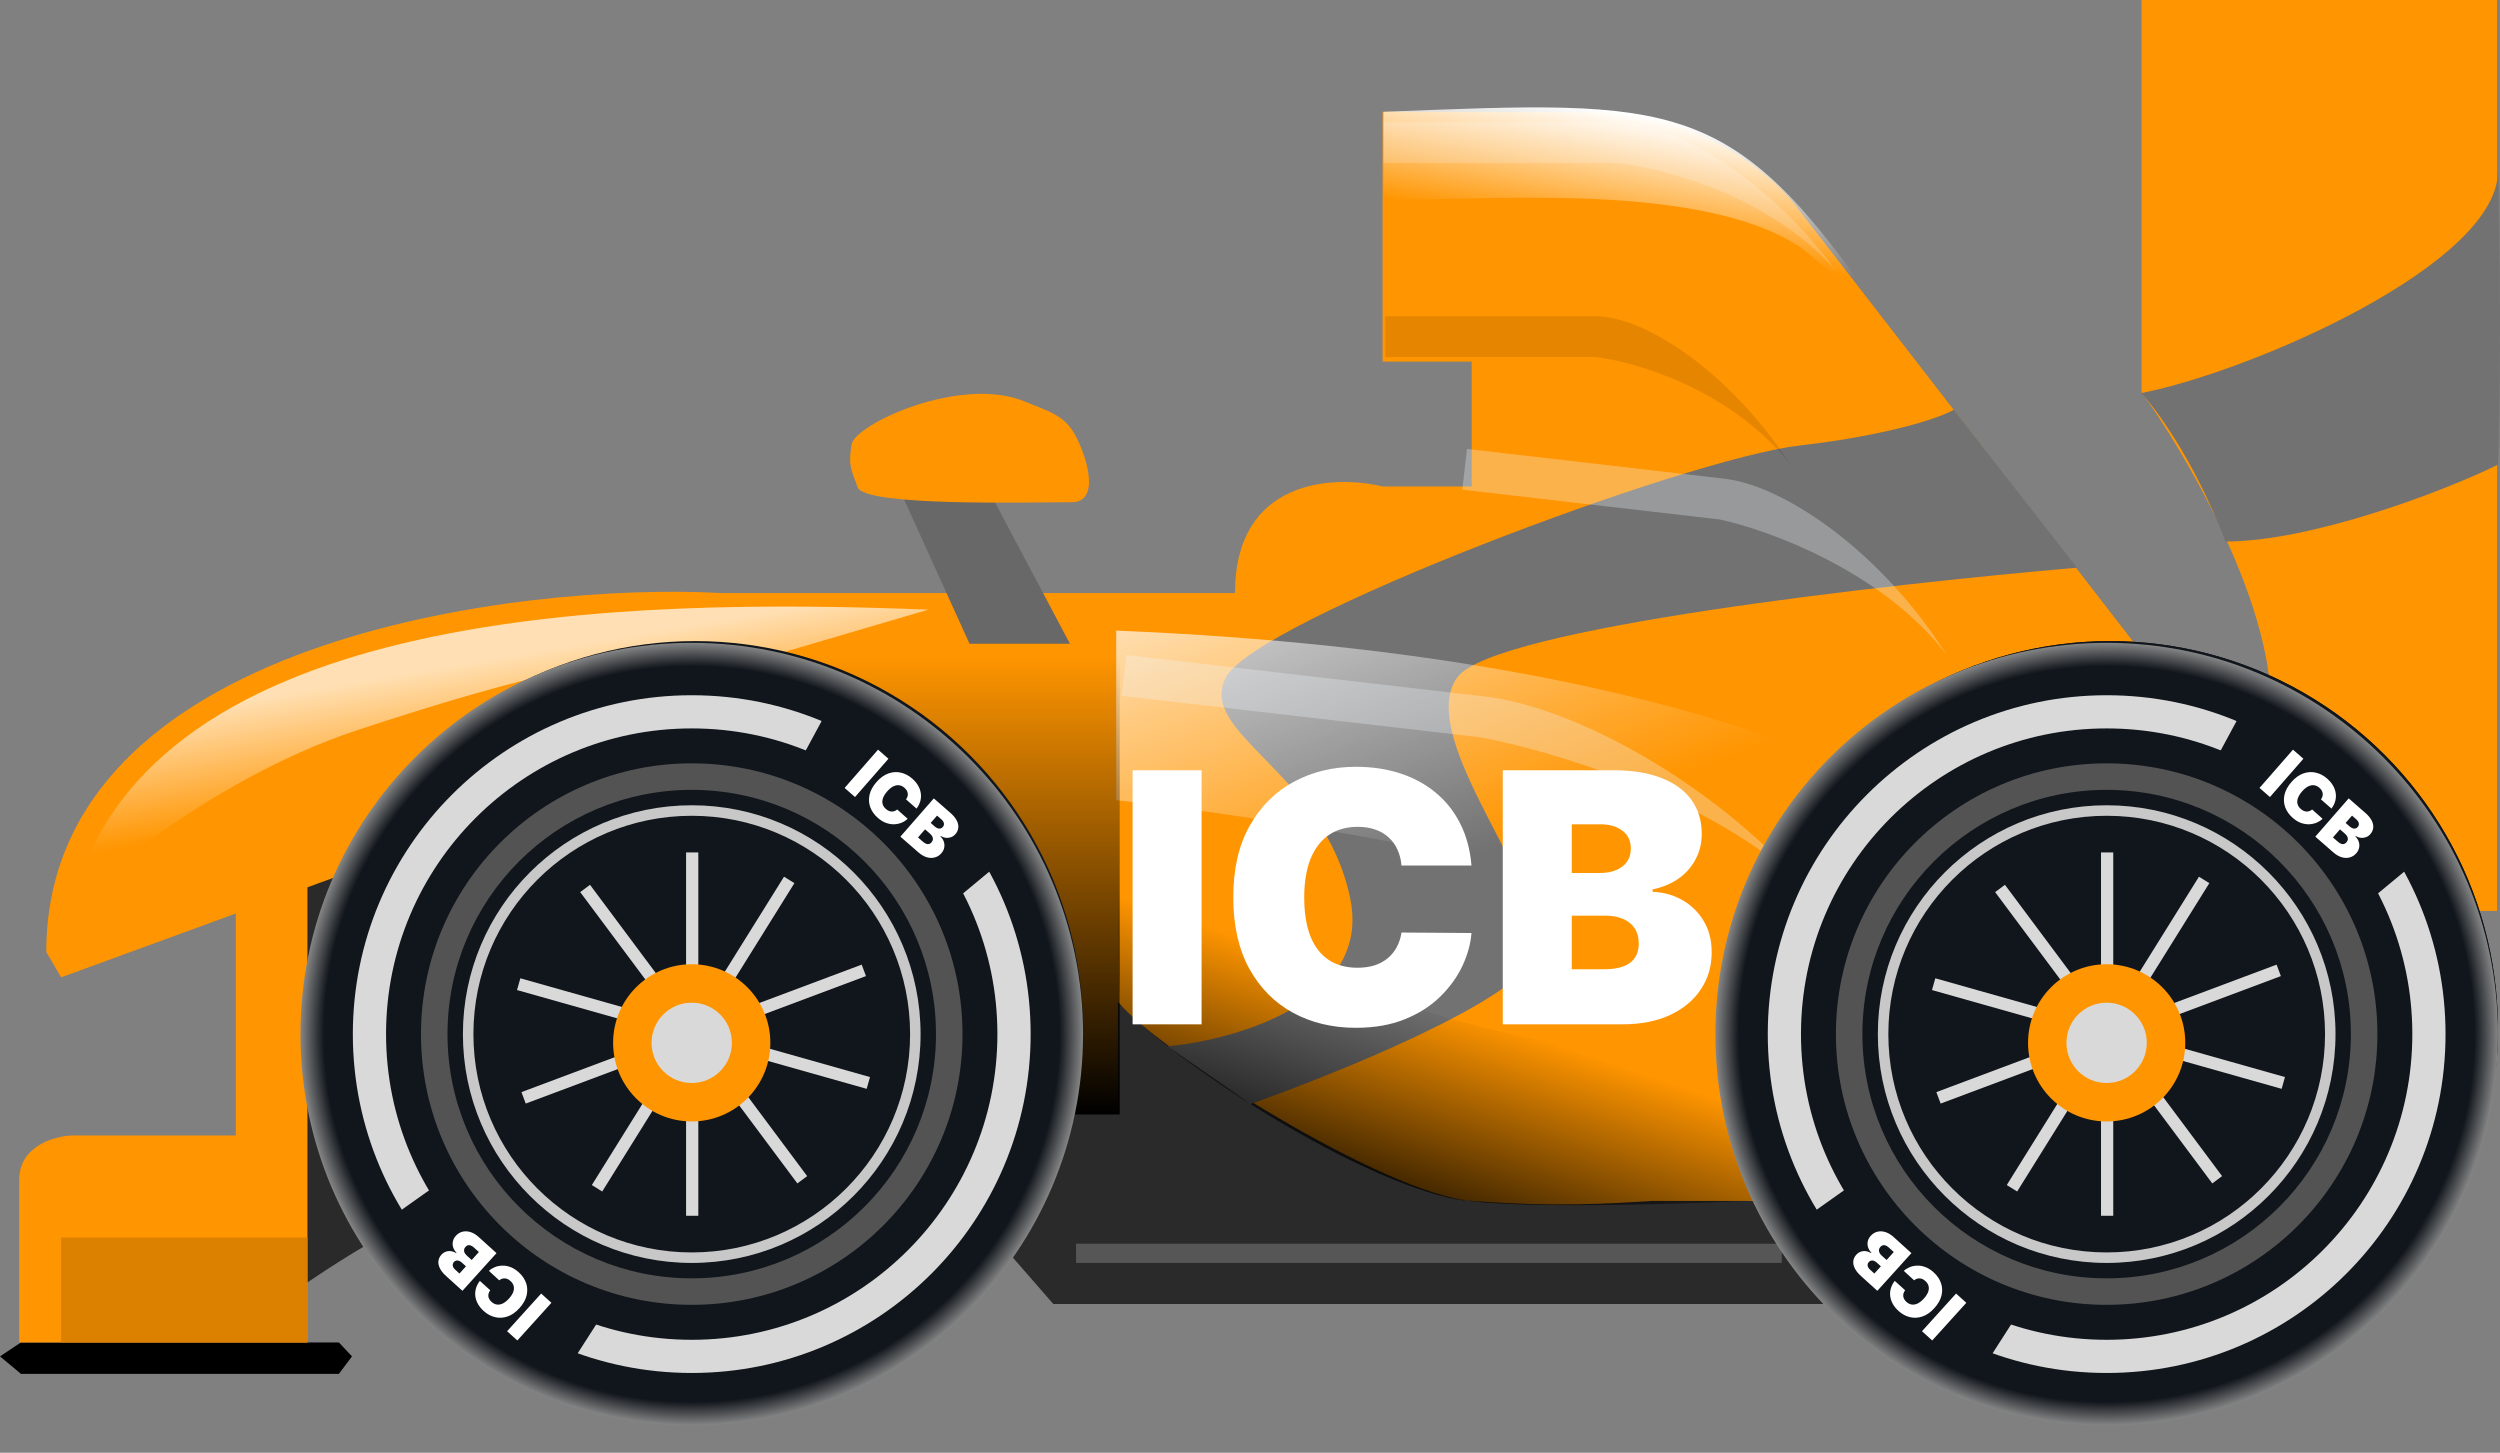 <svg width="74" height="43" viewBox="0 0 74 43" fill="none" xmlns="http://www.w3.org/2000/svg">
<rect x="0" y="0" width="74" height="43" fill="#808080" stroke="none"/>
<g clip-path="url(#clip0_1640_390)">
<path d="M0.62 39.736L0 40.149L0.62 40.666H10.031L10.419 40.149L10.031 39.736H0.62Z" fill="black"/>
<path d="M14.322 35.392C13.06 35.392 10.125 37.236 8.815 38.159C9.091 35.47 8.815 29.539 8.815 26.809C8.815 24.079 17.398 23.009 21.276 22.88H66.467V38.598H31.178L28.722 35.78C24.448 35.651 15.584 35.392 14.322 35.392Z" fill="#2B2A2A"/>
<path d="M6.98 33.609V26.163H9.1V39.736H0.568V34.927C0.568 33.914 1.62 33.626 2.145 33.609H6.98Z" fill="#FF9500"/>
<path d="M40.925 10.703V3.309H47.026C50.397 3.309 52.602 5.274 53.282 6.256L64.89 21.251C65.666 22.431 67.217 24.007 67.217 20.863C67.217 17.719 64.666 13.383 63.391 11.608V0H73.913V26.964H66.622V35.547H48.913C47.629 35.625 46.085 35.734 43.562 35.547C41.038 35.361 34.324 31.152 33.091 29.653V32.91H30.532V28.179L11.711 25.31L1.81 28.929L1.37 28.179C1.37 18.893 15.425 17.227 21.354 17.554H36.556C36.556 14.183 39.468 14.047 40.925 14.4H43.562V10.703H40.925Z" fill="#FF9500"/>
<path d="M39.968 26.602C40.588 29.622 36.641 30.773 34.565 30.971L37.02 32.678C39.64 31.747 44.89 29.627 45.448 28.283C46.147 26.602 41.777 21.845 43.148 20.036C44.244 18.588 55.876 17.287 61.477 16.804L57.832 12.125C57.539 12.323 55.991 12.874 53.282 13.185C49.895 13.572 37.201 18.355 36.297 20.036C35.392 21.716 39.192 22.828 39.968 26.602Z" fill="#727272"/>
<path d="M73.939 5.067C73.939 7.817 66.683 10.979 63.391 11.634C63.761 12.056 64.916 13.521 65.873 16.029C68.416 16.029 72.336 14.546 73.939 13.754C74.076 10.16 73.939 4.395 73.939 5.067Z" fill="#727272"/>
<path d="M40.951 4.827V3.619H47.884C49.58 3.619 52.377 5.316 54.343 8.014C52.39 5.794 49.224 4.964 47.884 4.827H40.951Z" fill="#F1F3F7" fill-opacity="0.2"/>
<path d="M41.003 10.567V9.359H47.213C48.732 9.359 51.237 11.055 52.999 13.754C51.249 11.533 48.413 10.704 47.213 10.567H41.003Z" fill="black" fill-opacity="0.1"/>
<path d="M33.04 18.666C51.213 19.409 58.675 24.18 60.134 26.473L46.757 26.473C44.267 25.209 36.575 24.087 33.04 23.685L33.04 18.666Z" fill="url(#paint0_linear_1640_390)"/>
<path d="M40.95 3.309C49.662 2.973 51.291 2.792 55.764 9.41L53.359 7.368C50.205 5.171 42.771 6.074 40.95 5.869L40.95 3.309Z" fill="url(#paint1_linear_1640_390)"/>
<path d="M27.482 18.045C18.77 17.709 4.422 17.864 2.146 26.706C2.146 26.706 5.947 23.142 10.575 21.613C15.202 20.084 19.856 18.821 22.906 19.39L27.482 18.045Z" fill="url(#paint2_linear_1640_390)"/>
<path d="M33.201 20.596L33.341 19.389L43.944 20.615C46.537 20.915 50.618 23.105 53.314 26.149C50.584 23.585 45.837 22.196 43.805 21.822L33.201 20.596Z" fill="#F1F3F7" fill-opacity="0.3"/>
<path d="M43.283 14.495L43.423 13.288L51.033 14.168C52.894 14.383 55.769 16.433 57.615 19.379C55.728 16.913 52.348 15.682 50.894 15.375L43.283 14.495Z" fill="#F1F3F7" fill-opacity="0.3"/>
<path d="M33.143 29.731L33.04 24.405C38.107 30.051 47.026 31.359 50.852 31.308L53.929 35.444C53.929 35.444 44.958 35.961 42.838 35.444C39.747 34.69 34.85 31.489 33.143 29.731Z" fill="url(#paint3_linear_1640_390)"/>
<circle cx="62.46" cy="30.455" r="11.479" fill="#11161C"/>
<path d="M31.67 19.054H28.697L26.551 14.322H29.162L31.67 19.054Z" fill="#696868"/>
<path d="M25.387 14.426C25.173 13.854 25.114 13.763 25.206 13.159C25.299 12.555 28.458 11.091 30.351 11.892C30.988 12.162 31.494 12.267 31.825 12.875C32.156 13.482 32.599 14.865 31.721 14.865C30.506 14.865 25.602 14.998 25.387 14.426Z" fill="#FF9500"/>
<rect x="31.851" y="36.814" width="20.889" height="0.569" fill="#565656"/>
<path d="M33.143 32.988V19.416H22.155L31.488 32.988H33.143Z" fill="url(#paint4_linear_1640_390)"/>
<path d="M35.567 22.799V30.32H33.525V22.799H35.567ZM43.556 25.62H41.484C41.47 25.448 41.431 25.293 41.367 25.153C41.306 25.014 41.22 24.894 41.11 24.793C41.002 24.691 40.871 24.612 40.717 24.558C40.563 24.502 40.388 24.474 40.192 24.474C39.849 24.474 39.559 24.557 39.321 24.724C39.086 24.89 38.908 25.129 38.785 25.44C38.665 25.751 38.605 26.124 38.605 26.56C38.605 27.02 38.667 27.405 38.789 27.716C38.914 28.025 39.094 28.258 39.329 28.414C39.564 28.568 39.847 28.645 40.177 28.645C40.366 28.645 40.535 28.622 40.684 28.576C40.833 28.527 40.963 28.457 41.073 28.366C41.183 28.276 41.273 28.167 41.341 28.04C41.412 27.91 41.46 27.764 41.484 27.603L43.556 27.617C43.531 27.936 43.442 28.26 43.288 28.59C43.133 28.919 42.914 29.222 42.63 29.501C42.349 29.778 42 30.001 41.584 30.169C41.167 30.338 40.684 30.423 40.133 30.423C39.443 30.423 38.823 30.275 38.275 29.979C37.729 29.682 37.297 29.247 36.978 28.671C36.663 28.096 36.505 27.392 36.505 26.56C36.505 25.722 36.666 25.017 36.99 24.445C37.313 23.869 37.748 23.435 38.297 23.141C38.845 22.845 39.457 22.697 40.133 22.697C40.608 22.697 41.045 22.761 41.444 22.891C41.843 23.021 42.193 23.211 42.494 23.46C42.795 23.708 43.038 24.012 43.221 24.375C43.405 24.737 43.516 25.152 43.556 25.62ZM44.482 30.32V22.799H47.743C48.316 22.799 48.797 22.876 49.186 23.031C49.578 23.185 49.873 23.403 50.071 23.684C50.272 23.966 50.372 24.298 50.372 24.68C50.372 24.956 50.311 25.208 50.189 25.436C50.069 25.664 49.9 25.855 49.682 26.009C49.464 26.161 49.209 26.266 48.918 26.325V26.398C49.241 26.41 49.535 26.492 49.799 26.644C50.064 26.794 50.274 27 50.431 27.265C50.588 27.527 50.666 27.835 50.666 28.19C50.666 28.602 50.558 28.968 50.343 29.288C50.13 29.609 49.826 29.861 49.432 30.045C49.038 30.228 48.568 30.32 48.022 30.32H44.482ZM46.524 28.69H47.478C47.821 28.69 48.078 28.626 48.25 28.499C48.421 28.369 48.507 28.178 48.507 27.926C48.507 27.75 48.466 27.6 48.386 27.478C48.305 27.355 48.19 27.262 48.04 27.199C47.893 27.135 47.716 27.103 47.508 27.103H46.524V28.69ZM46.524 25.84H47.361C47.54 25.84 47.698 25.812 47.835 25.756C47.972 25.699 48.078 25.618 48.154 25.513C48.233 25.405 48.272 25.274 48.272 25.12C48.272 24.888 48.188 24.71 48.022 24.588C47.855 24.463 47.645 24.4 47.39 24.4H46.524V25.84Z" fill="white"/>
<rect x="1.81" y="36.633" width="7.29" height="3.102" fill="#DC8000"/>
<circle cx="20.578" cy="30.455" r="11.479" fill="#11161C"/>
<path d="M20.476 20.579C26.015 20.579 30.507 25.07 30.507 30.61C30.507 36.15 26.015 40.64 20.476 40.64C14.936 40.64 10.444 36.15 10.444 30.61C10.444 25.07 14.936 20.579 20.476 20.579ZM20.475 21.561C15.478 21.561 11.427 25.612 11.427 30.609C11.427 35.606 15.477 39.658 20.475 39.658C25.472 39.658 29.523 35.606 29.523 30.609C29.523 25.612 25.472 21.561 20.475 21.561Z" fill="#D9D9D9"/>
<path d="M20.476 22.595C24.902 22.595 28.49 26.184 28.49 30.61C28.49 35.036 24.902 38.623 20.476 38.623C16.049 38.623 12.461 35.036 12.461 30.61C12.461 26.184 16.049 22.595 20.476 22.595ZM20.476 23.38C16.483 23.38 13.246 26.617 13.246 30.61C13.246 34.602 16.483 37.839 20.476 37.839C24.468 37.839 27.705 34.602 27.705 30.61C27.705 26.617 24.468 23.381 20.476 23.38Z" fill="#535353"/>
<path d="M20.476 23.836C24.216 23.836 27.249 26.869 27.249 30.61C27.249 34.35 24.216 37.383 20.476 37.383C16.735 37.383 13.702 34.35 13.702 30.61C13.702 26.869 16.735 23.836 20.476 23.836ZM20.476 24.147C16.906 24.147 14.013 27.04 14.013 30.61C14.013 34.179 16.906 37.072 20.476 37.072C24.045 37.072 26.939 34.179 26.939 30.61C26.939 27.04 24.045 24.147 20.476 24.147Z" fill="#C9C8C8"/>
<path d="M20.476 19.028C26.872 19.028 32.058 24.213 32.058 30.61C32.058 37.006 26.872 42.192 20.476 42.192C14.079 42.192 8.894 37.006 8.894 30.61C8.894 24.213 14.079 19.028 20.476 19.028ZM20.476 19.751C14.479 19.751 9.617 24.613 9.617 30.61C9.617 36.606 14.479 41.468 20.476 41.468C26.472 41.468 31.334 36.606 31.334 30.61C31.334 24.613 26.472 19.751 20.476 19.751Z" fill="url(#paint5_radial_1640_390)"/>
<rect x="20.308" y="25.232" width="0.362" height="10.755" fill="#D9D9D9"/>
<rect x="23.207" y="25.95" width="0.362" height="10.755" transform="rotate(31.934 23.207 25.95)" fill="#D9D9D9"/>
<rect x="25.506" y="28.553" width="0.362" height="10.755" transform="rotate(69.459 25.506 28.553)" fill="#D9D9D9"/>
<rect x="25.752" y="31.881" width="0.362" height="10.755" transform="rotate(105.774 25.752 31.881)" fill="#D9D9D9"/>
<rect x="23.892" y="34.813" width="0.362" height="10.755" transform="rotate(143.298 23.892 34.813)" fill="#D9D9D9"/>
<circle cx="20.475" cy="30.868" r="2.327" fill="#FF9500"/>
<circle cx="20.475" cy="30.868" r="1.189" fill="#D9D9D9"/>
<path d="M28.294 26.621L23.698 22.496L24.526 20.962L26.989 22.353L29.547 25.581L28.294 26.621Z" fill="#11161C"/>
<path d="M26.298 22.459L25.308 23.592L25.001 23.323L25.99 22.19L26.298 22.459ZM27.13 23.935L26.818 23.662C26.838 23.635 26.853 23.606 26.862 23.577C26.871 23.548 26.874 23.518 26.87 23.489C26.868 23.459 26.858 23.43 26.842 23.402C26.826 23.373 26.804 23.346 26.774 23.32C26.723 23.275 26.668 23.249 26.61 23.243C26.553 23.237 26.494 23.25 26.435 23.28C26.376 23.311 26.318 23.36 26.261 23.425C26.2 23.495 26.159 23.561 26.136 23.624C26.114 23.687 26.111 23.745 26.126 23.8C26.141 23.854 26.173 23.903 26.223 23.946C26.252 23.971 26.28 23.99 26.309 24.002C26.337 24.015 26.366 24.021 26.395 24.022C26.423 24.023 26.451 24.018 26.478 24.008C26.506 23.998 26.532 23.982 26.557 23.961L26.867 24.236C26.822 24.28 26.766 24.318 26.699 24.347C26.633 24.376 26.56 24.393 26.48 24.398C26.401 24.402 26.319 24.39 26.235 24.361C26.15 24.332 26.066 24.281 25.983 24.208C25.879 24.117 25.805 24.014 25.761 23.897C25.718 23.78 25.71 23.658 25.738 23.529C25.766 23.401 25.835 23.274 25.944 23.149C26.054 23.023 26.172 22.938 26.296 22.894C26.42 22.85 26.543 22.842 26.664 22.87C26.786 22.897 26.897 22.955 26.999 23.044C27.071 23.107 27.128 23.174 27.171 23.246C27.214 23.318 27.242 23.393 27.254 23.47C27.267 23.547 27.264 23.625 27.244 23.703C27.224 23.782 27.186 23.859 27.13 23.935ZM26.651 24.765L27.641 23.632L28.132 24.061C28.218 24.136 28.28 24.211 28.319 24.286C28.358 24.36 28.373 24.432 28.366 24.5C28.359 24.569 28.331 24.633 28.281 24.69C28.244 24.732 28.202 24.762 28.154 24.78C28.105 24.798 28.055 24.805 28.002 24.799C27.949 24.794 27.897 24.776 27.845 24.747L27.835 24.758C27.883 24.802 27.916 24.853 27.936 24.911C27.956 24.968 27.961 25.027 27.949 25.087C27.939 25.147 27.91 25.204 27.863 25.258C27.809 25.32 27.745 25.36 27.67 25.38C27.596 25.401 27.517 25.399 27.433 25.375C27.35 25.35 27.267 25.302 27.185 25.23L26.651 24.765ZM27.173 24.788L27.317 24.913C27.369 24.959 27.416 24.983 27.459 24.986C27.501 24.989 27.539 24.972 27.573 24.934C27.596 24.907 27.609 24.879 27.613 24.85C27.617 24.821 27.612 24.792 27.598 24.763C27.584 24.734 27.562 24.706 27.53 24.678L27.382 24.549L27.173 24.788ZM27.548 24.358L27.674 24.469C27.701 24.492 27.729 24.509 27.757 24.518C27.785 24.528 27.812 24.53 27.837 24.524C27.863 24.518 27.886 24.503 27.906 24.48C27.937 24.445 27.948 24.407 27.939 24.367C27.93 24.326 27.907 24.289 27.868 24.256L27.738 24.142L27.548 24.358Z" fill="white"/>
<path d="M17.787 38.986L13.134 34.927L11.712 35.935L13.392 38.21L16.908 40.356L17.787 38.986Z" fill="#11161C"/>
<path d="M15.01 39.404L16.019 38.289L16.322 38.563L15.313 39.678L15.01 39.404ZM14.204 37.914L14.511 38.192C14.49 38.219 14.475 38.248 14.466 38.277C14.456 38.306 14.452 38.335 14.455 38.365C14.457 38.395 14.466 38.424 14.482 38.452C14.497 38.481 14.52 38.509 14.549 38.535C14.599 38.581 14.654 38.608 14.711 38.615C14.768 38.622 14.827 38.611 14.887 38.581C14.946 38.551 15.005 38.504 15.064 38.439C15.126 38.371 15.168 38.305 15.192 38.243C15.215 38.18 15.219 38.122 15.205 38.067C15.191 38.012 15.16 37.963 15.111 37.919C15.083 37.893 15.054 37.874 15.026 37.861C14.997 37.848 14.969 37.841 14.94 37.84C14.912 37.839 14.884 37.843 14.857 37.852C14.829 37.862 14.802 37.877 14.777 37.898L14.472 37.618C14.518 37.574 14.575 37.538 14.642 37.51C14.709 37.481 14.782 37.466 14.862 37.463C14.941 37.459 15.022 37.473 15.107 37.504C15.191 37.535 15.274 37.587 15.356 37.661C15.458 37.754 15.53 37.859 15.572 37.976C15.613 38.093 15.618 38.216 15.588 38.344C15.558 38.472 15.487 38.597 15.375 38.721C15.263 38.845 15.144 38.928 15.02 38.969C14.894 39.011 14.771 39.017 14.651 38.987C14.53 38.958 14.419 38.898 14.319 38.807C14.248 38.743 14.192 38.675 14.15 38.602C14.109 38.529 14.082 38.454 14.071 38.377C14.06 38.3 14.065 38.222 14.086 38.144C14.107 38.065 14.146 37.989 14.204 37.914ZM14.697 37.093L13.688 38.208L13.204 37.77C13.119 37.694 13.058 37.618 13.021 37.542C12.984 37.467 12.969 37.395 12.977 37.327C12.986 37.258 13.015 37.195 13.066 37.139C13.104 37.098 13.146 37.069 13.195 37.051C13.243 37.033 13.294 37.028 13.347 37.034C13.4 37.041 13.452 37.059 13.503 37.09L13.513 37.079C13.466 37.034 13.434 36.982 13.415 36.924C13.396 36.867 13.392 36.808 13.405 36.748C13.417 36.688 13.446 36.631 13.494 36.579C13.549 36.518 13.614 36.478 13.689 36.459C13.764 36.44 13.843 36.444 13.926 36.469C14.009 36.495 14.091 36.544 14.172 36.618L14.697 37.093ZM14.175 37.06L14.034 36.932C13.983 36.886 13.936 36.861 13.894 36.857C13.851 36.853 13.812 36.87 13.779 36.908C13.755 36.934 13.741 36.961 13.737 36.99C13.732 37.019 13.737 37.049 13.75 37.078C13.764 37.107 13.786 37.136 13.816 37.164L13.962 37.296L14.175 37.06ZM13.793 37.483L13.669 37.371C13.642 37.347 13.615 37.33 13.587 37.32C13.559 37.31 13.533 37.307 13.507 37.313C13.481 37.318 13.458 37.332 13.437 37.355C13.406 37.39 13.394 37.427 13.403 37.468C13.411 37.509 13.433 37.546 13.471 37.58L13.6 37.697L13.793 37.483Z" fill="white"/>
<circle cx="62.461" cy="30.455" r="11.479" fill="#11161C"/>
<path d="M62.357 20.579C67.897 20.579 72.388 25.07 72.388 30.61C72.388 36.15 67.897 40.64 62.357 40.64C56.818 40.64 52.326 36.15 52.326 30.61C52.326 25.07 56.818 20.579 62.357 20.579ZM62.357 21.561C57.36 21.561 53.309 25.612 53.309 30.609C53.309 35.606 57.36 39.658 62.357 39.658C67.355 39.658 71.405 35.606 71.405 30.609C71.405 25.612 67.355 21.561 62.357 21.561Z" fill="#D9D9D9"/>
<path d="M62.356 22.595C66.783 22.595 70.371 26.184 70.371 30.61C70.371 35.036 66.782 38.623 62.356 38.623C57.931 38.623 54.343 35.036 54.343 30.61C54.343 26.184 57.93 22.595 62.356 22.595ZM62.356 23.38C58.364 23.38 55.127 26.617 55.127 30.61C55.127 34.602 58.364 37.839 62.356 37.839C66.349 37.839 69.586 34.602 69.586 30.61C69.586 26.617 66.349 23.38 62.356 23.38Z" fill="#535353"/>
<path d="M62.357 23.836C66.098 23.836 69.131 26.869 69.131 30.61C69.131 34.35 66.098 37.383 62.357 37.383C58.617 37.383 55.584 34.35 55.584 30.61C55.584 26.869 58.617 23.836 62.357 23.836ZM62.358 24.147C58.789 24.147 55.895 27.04 55.895 30.61C55.895 34.179 58.789 37.072 62.358 37.072C65.928 37.072 68.821 34.179 68.821 30.61C68.821 27.04 65.928 24.147 62.358 24.147Z" fill="#C9C8C8"/>
<path d="M62.357 19.028C68.754 19.028 73.939 24.213 73.939 30.61C73.939 37.006 68.754 42.192 62.357 42.192C55.961 42.191 50.775 37.006 50.775 30.61C50.775 24.213 55.961 19.028 62.357 19.028ZM62.357 19.751C56.361 19.751 51.5 24.613 51.5 30.61C51.5 36.606 56.361 41.468 62.357 41.468C68.354 41.468 73.216 36.606 73.216 30.61C73.216 24.613 68.354 19.751 62.357 19.751Z" fill="url(#paint6_radial_1640_390)"/>
<rect x="62.19" y="25.232" width="0.362" height="10.755" fill="#D9D9D9"/>
<rect x="65.089" y="25.95" width="0.362" height="10.755" transform="rotate(31.934 65.089 25.95)" fill="#D9D9D9"/>
<rect x="67.387" y="28.553" width="0.362" height="10.755" transform="rotate(69.459 67.387 28.553)" fill="#D9D9D9"/>
<rect x="67.635" y="31.881" width="0.362" height="10.755" transform="rotate(105.774 67.635 31.881)" fill="#D9D9D9"/>
<rect x="65.774" y="34.813" width="0.362" height="10.755" transform="rotate(143.298 65.774 34.813)" fill="#D9D9D9"/>
<circle cx="62.357" cy="30.868" r="2.327" fill="#FF9500"/>
<circle cx="62.356" cy="30.868" r="1.189" fill="#D9D9D9"/>
<path d="M70.176 26.621L65.58 22.496L66.408 20.962L68.871 22.353L71.429 25.581L70.176 26.621Z" fill="#11161C"/>
<path d="M68.18 22.459L67.19 23.592L66.882 23.323L67.872 22.19L68.18 22.459ZM69.012 23.935L68.7 23.662C68.72 23.635 68.735 23.606 68.744 23.577C68.753 23.548 68.756 23.518 68.752 23.489C68.749 23.459 68.74 23.43 68.724 23.402C68.708 23.373 68.685 23.346 68.656 23.32C68.604 23.275 68.55 23.249 68.492 23.243C68.435 23.237 68.376 23.25 68.317 23.28C68.258 23.311 68.2 23.36 68.142 23.425C68.082 23.495 68.04 23.561 68.018 23.624C67.996 23.687 67.993 23.745 68.008 23.8C68.023 23.854 68.055 23.903 68.105 23.946C68.133 23.971 68.162 23.99 68.19 24.002C68.219 24.015 68.248 24.021 68.277 24.022C68.305 24.023 68.333 24.018 68.36 24.008C68.388 23.998 68.414 23.982 68.439 23.961L68.749 24.236C68.704 24.28 68.647 24.318 68.581 24.347C68.514 24.376 68.441 24.393 68.362 24.398C68.283 24.402 68.201 24.39 68.116 24.361C68.031 24.332 67.947 24.281 67.865 24.208C67.76 24.117 67.687 24.014 67.643 23.897C67.6 23.78 67.592 23.658 67.62 23.529C67.648 23.401 67.717 23.274 67.826 23.149C67.936 23.023 68.053 22.938 68.177 22.894C68.302 22.85 68.425 22.842 68.546 22.87C68.667 22.897 68.779 22.955 68.881 23.044C68.952 23.107 69.01 23.174 69.053 23.246C69.096 23.318 69.124 23.393 69.136 23.47C69.149 23.547 69.145 23.625 69.125 23.703C69.105 23.782 69.067 23.859 69.012 23.935ZM68.533 24.765L69.522 23.632L70.014 24.061C70.1 24.136 70.162 24.211 70.201 24.286C70.239 24.36 70.255 24.432 70.248 24.5C70.241 24.569 70.213 24.633 70.162 24.69C70.126 24.732 70.084 24.762 70.035 24.78C69.987 24.798 69.937 24.805 69.884 24.799C69.831 24.794 69.779 24.776 69.727 24.747L69.717 24.758C69.764 24.802 69.798 24.853 69.818 24.911C69.838 24.968 69.842 25.027 69.831 25.087C69.82 25.147 69.792 25.204 69.745 25.258C69.691 25.32 69.626 25.36 69.552 25.38C69.478 25.401 69.399 25.399 69.315 25.375C69.231 25.35 69.149 25.302 69.066 25.23L68.533 24.765ZM69.055 24.788L69.199 24.913C69.251 24.959 69.298 24.983 69.34 24.986C69.383 24.989 69.421 24.972 69.454 24.934C69.478 24.907 69.491 24.879 69.495 24.85C69.499 24.821 69.494 24.792 69.48 24.763C69.466 24.734 69.444 24.706 69.412 24.678L69.264 24.549L69.055 24.788ZM69.43 24.358L69.556 24.469C69.583 24.492 69.611 24.509 69.639 24.518C69.667 24.528 69.693 24.53 69.719 24.524C69.745 24.518 69.768 24.503 69.788 24.48C69.819 24.445 69.829 24.407 69.82 24.367C69.812 24.326 69.788 24.289 69.75 24.256L69.62 24.142L69.43 24.358Z" fill="white"/>
<path d="M59.668 38.986L55.015 34.927L53.593 35.935L55.273 38.21L58.789 40.356L59.668 38.986Z" fill="#11161C"/>
<path d="M56.891 39.404L57.9 38.289L58.203 38.563L57.193 39.678L56.891 39.404ZM56.084 37.914L56.392 38.192C56.371 38.219 56.356 38.248 56.346 38.277C56.337 38.306 56.333 38.335 56.336 38.365C56.338 38.395 56.347 38.424 56.363 38.452C56.378 38.481 56.4 38.509 56.429 38.535C56.48 38.581 56.535 38.608 56.592 38.615C56.649 38.622 56.708 38.611 56.768 38.581C56.827 38.551 56.886 38.504 56.945 38.439C57.006 38.371 57.049 38.305 57.073 38.243C57.096 38.18 57.1 38.122 57.086 38.067C57.072 38.012 57.04 37.963 56.991 37.919C56.964 37.893 56.935 37.874 56.907 37.861C56.878 37.848 56.85 37.841 56.821 37.84C56.793 37.839 56.765 37.843 56.737 37.852C56.709 37.862 56.683 37.877 56.658 37.898L56.352 37.618C56.399 37.574 56.456 37.538 56.523 37.51C56.59 37.481 56.663 37.466 56.742 37.463C56.821 37.459 56.903 37.473 56.987 37.504C57.072 37.535 57.155 37.587 57.236 37.661C57.339 37.754 57.411 37.859 57.452 37.976C57.494 38.093 57.499 38.216 57.469 38.344C57.439 38.472 57.368 38.597 57.256 38.721C57.144 38.845 57.025 38.928 56.9 38.969C56.775 39.011 56.652 39.017 56.532 38.987C56.41 38.958 56.3 38.898 56.2 38.807C56.129 38.743 56.073 38.675 56.031 38.602C55.99 38.529 55.963 38.454 55.952 38.377C55.941 38.3 55.945 38.222 55.967 38.144C55.988 38.065 56.027 37.989 56.084 37.914ZM56.578 37.093L55.569 38.208L55.085 37.77C55 37.694 54.939 37.618 54.902 37.542C54.864 37.467 54.85 37.395 54.858 37.327C54.866 37.258 54.896 37.195 54.947 37.139C54.984 37.098 55.027 37.069 55.076 37.051C55.124 37.033 55.175 37.028 55.228 37.034C55.281 37.041 55.333 37.059 55.384 37.09L55.394 37.079C55.347 37.034 55.315 36.982 55.296 36.924C55.277 36.867 55.273 36.808 55.285 36.748C55.297 36.688 55.327 36.631 55.375 36.579C55.43 36.518 55.495 36.478 55.57 36.459C55.645 36.44 55.724 36.444 55.807 36.469C55.89 36.495 55.972 36.544 56.053 36.618L56.578 37.093ZM56.056 37.06L55.914 36.932C55.864 36.886 55.817 36.861 55.775 36.857C55.732 36.853 55.693 36.87 55.66 36.908C55.636 36.934 55.622 36.961 55.617 36.99C55.613 37.019 55.618 37.049 55.631 37.078C55.644 37.107 55.666 37.136 55.697 37.164L55.843 37.296L56.056 37.06ZM55.674 37.483L55.55 37.371C55.523 37.347 55.496 37.33 55.468 37.32C55.44 37.31 55.413 37.307 55.388 37.313C55.362 37.318 55.339 37.332 55.318 37.355C55.287 37.39 55.275 37.427 55.283 37.468C55.291 37.509 55.314 37.546 55.352 37.58L55.481 37.697L55.674 37.483Z" fill="white"/>
</g>
<defs>
<linearGradient id="paint0_linear_1640_390" x1="48.603" y1="23.422" x2="43.45" y2="9.802" gradientUnits="userSpaceOnUse">
<stop stop-color="white" stop-opacity="0"/>
<stop offset="1" stop-color="white"/>
</linearGradient>
<linearGradient id="paint1_linear_1640_390" x1="47.241" y1="6.959" x2="47.859" y2="3.297" gradientUnits="userSpaceOnUse">
<stop stop-color="white" stop-opacity="0"/>
<stop offset="1" stop-color="white"/>
</linearGradient>
<linearGradient id="paint2_linear_1640_390" x1="11.832" y1="23.738" x2="11.214" y2="20.076" gradientUnits="userSpaceOnUse">
<stop stop-color="white" stop-opacity="0"/>
<stop offset="1" stop-color="white" stop-opacity="0.7"/>
</linearGradient>
<linearGradient id="paint3_linear_1640_390" x1="43.433" y1="29.576" x2="41.416" y2="35.547" gradientUnits="userSpaceOnUse">
<stop offset="0.065" stop-opacity="0"/>
<stop offset="1" stop-opacity="0.8"/>
</linearGradient>
<linearGradient id="paint4_linear_1640_390" x1="27.649" y1="19.416" x2="27.649" y2="32.988" gradientUnits="userSpaceOnUse">
<stop stop-opacity="0"/>
<stop offset="1"/>
</linearGradient>
<radialGradient id="paint5_radial_1640_390" cx="0" cy="0" r="1" gradientUnits="userSpaceOnUse" gradientTransform="translate(20.476 30.61) rotate(90) scale(11.582)">
<stop offset="0.937" stop-color="#11161C"/>
<stop offset="1" stop-color="#8A8A8A"/>
</radialGradient>
<radialGradient id="paint6_radial_1640_390" cx="0" cy="0" r="1" gradientUnits="userSpaceOnUse" gradientTransform="translate(62.357 30.61) rotate(90) scale(11.582)">
<stop offset="0.937" stop-color="#11161C"/>
<stop offset="1" stop-color="#8A8A8A"/>
</radialGradient>
<clipPath id="clip0_1640_390">
<rect width="74" height="42.192" fill="white"/>
</clipPath>
</defs>
</svg>
